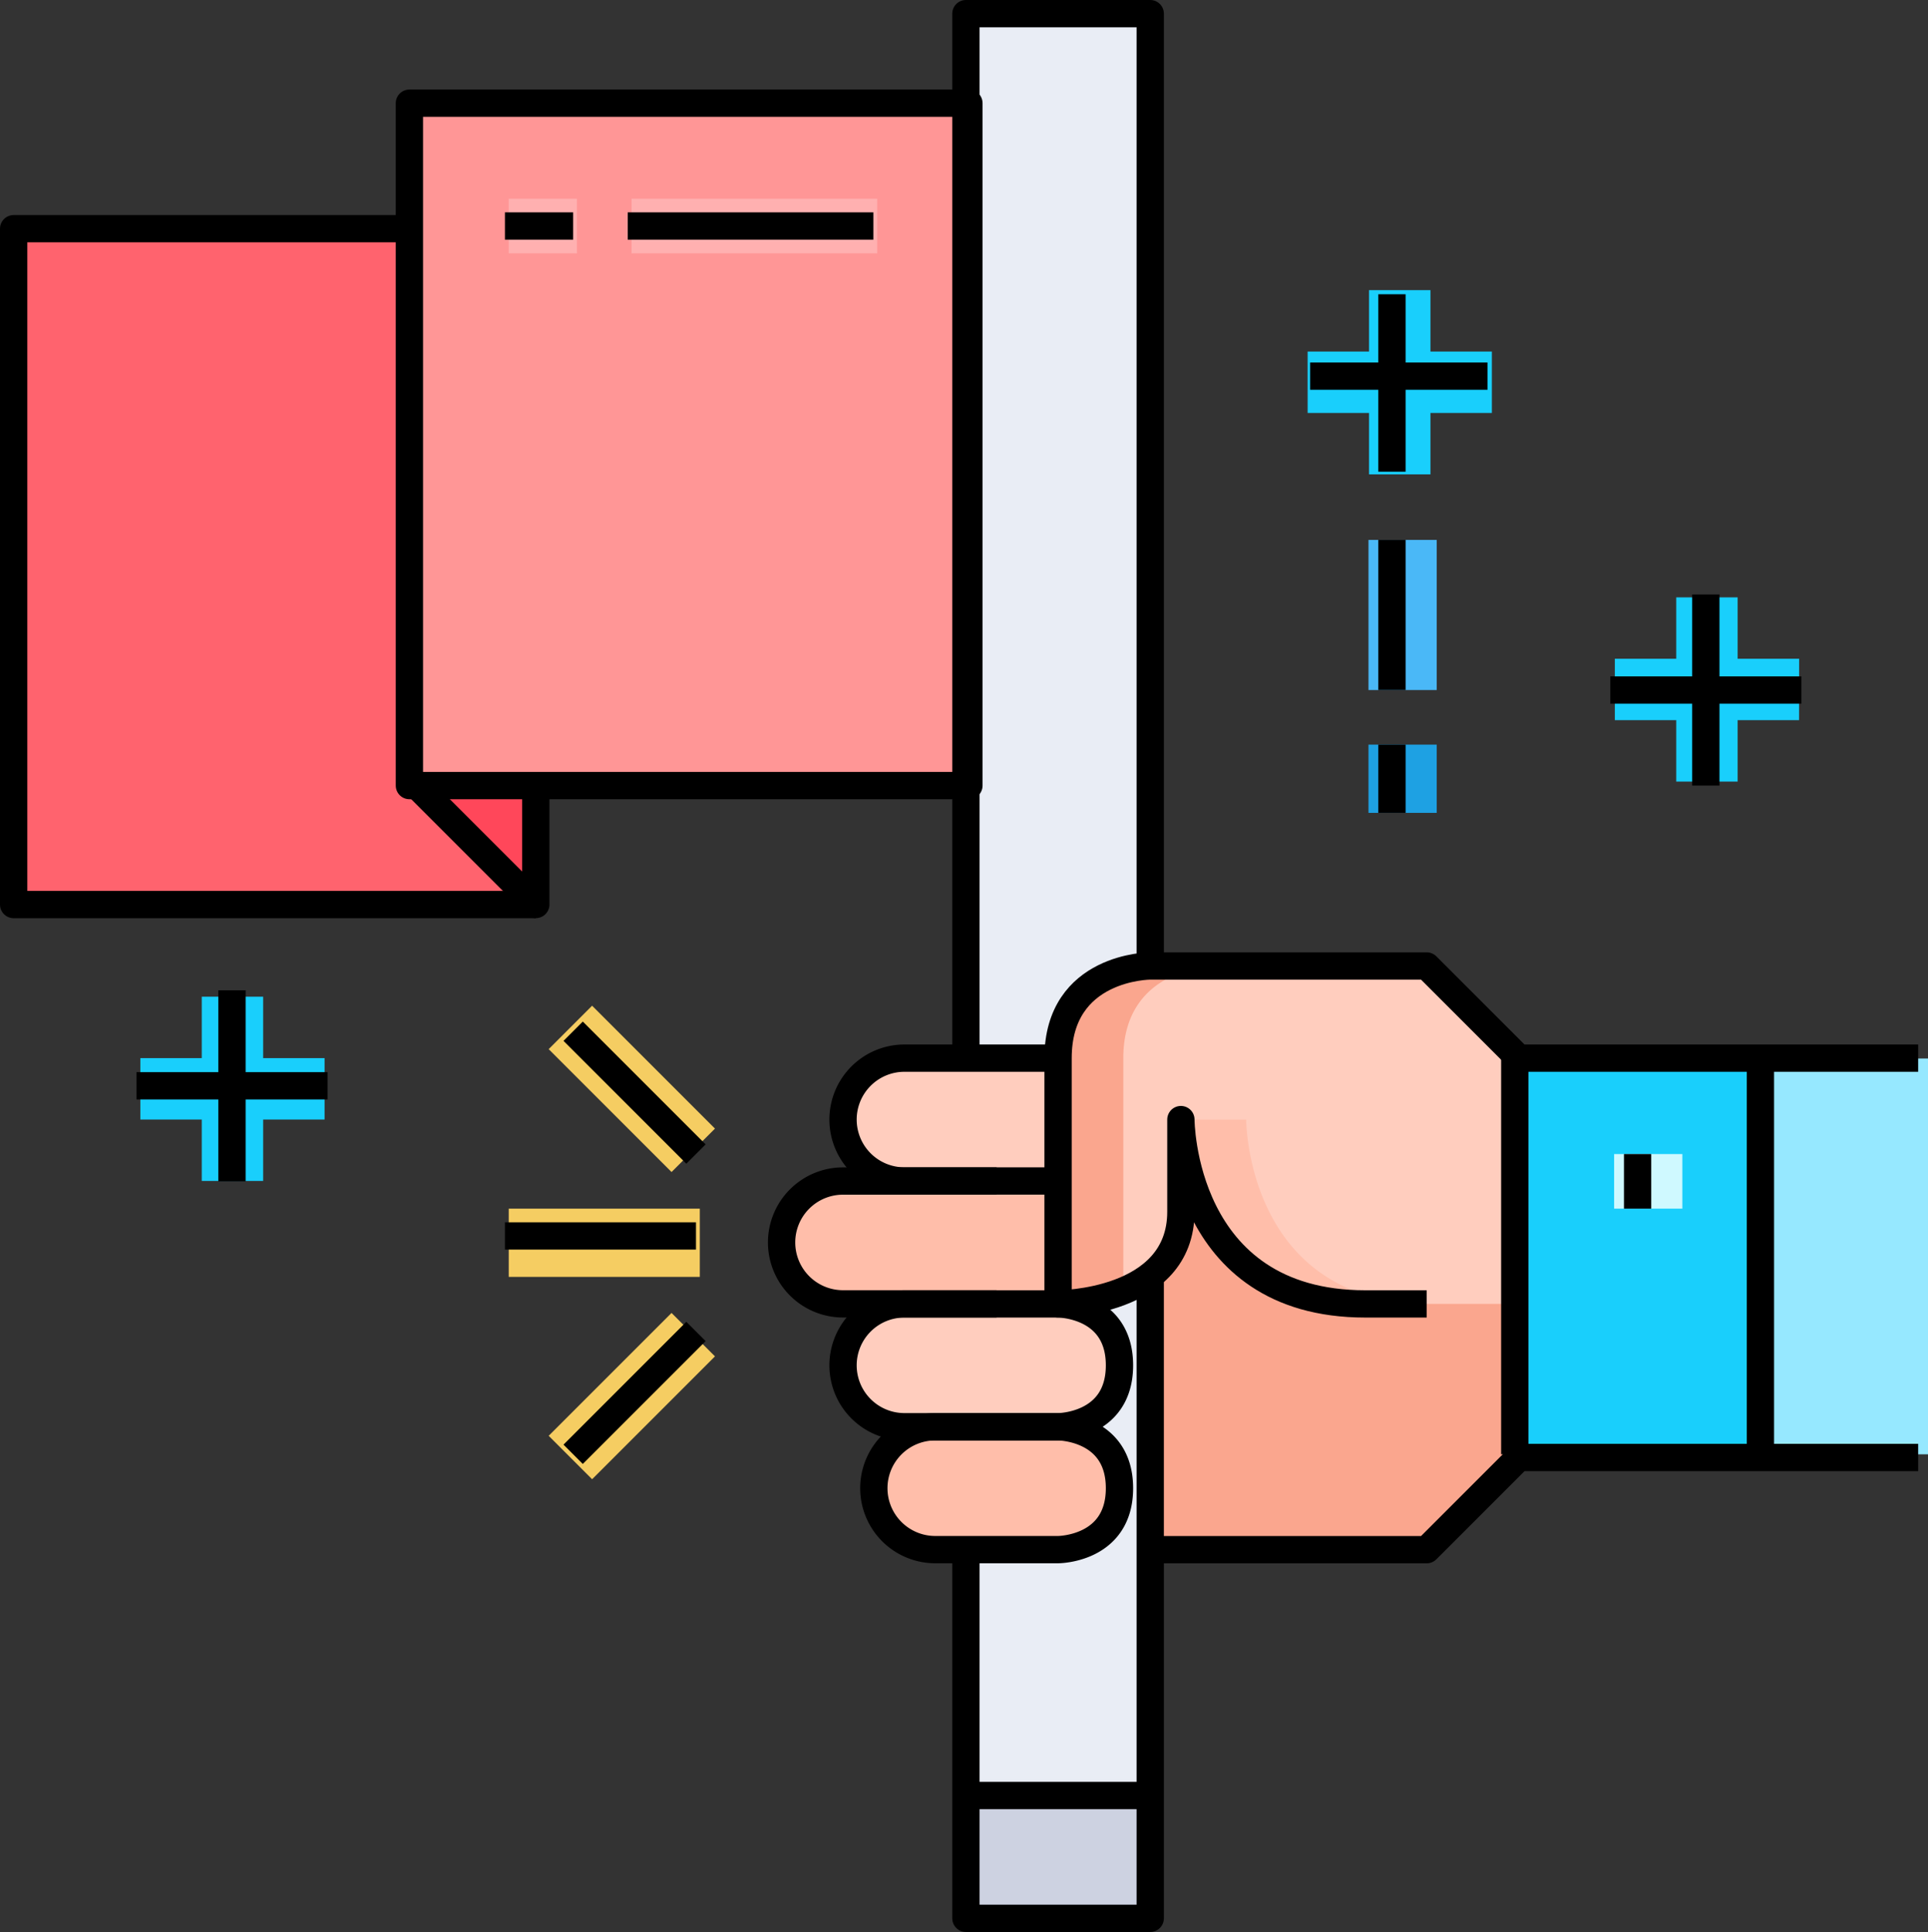<svg xmlns="http://www.w3.org/2000/svg" width="141.28" height="141.561" viewBox="0 0 141.28 141.561">
  <rect x="0" y="0" width="141.28" height="141.561" fill="#333333" stroke="none"/>
  <g id="pro_icn" transform="translate(1 1)">
    <g id="Group_224" data-name="Group 224" transform="translate(0.28)">
      <g id="Group_219" data-name="Group 219">
        <path id="Path_183" data-name="Path 183" d="M23,278v9l-9-9Z" transform="translate(15.263 -221.726)" fill="#ff475a"/>
        <path id="Path_184" data-name="Path 184" d="M39.267,309.522H1V260H30.263v40.518Z" transform="translate(-1 -244.243)" fill="#ff636e"/>
        <path id="Path_185" data-name="Path 185" d="M54.518,256v49.522H14V256Z" transform="translate(15.263 -249.247)" fill="#ff9696"/>
        <rect id="Rectangle_155" data-name="Rectangle 155" width="13" height="9" transform="translate(70 130.561)" fill="#cdd2e1"/>
        <path id="Path_186" data-name="Path 186" d="M45.506,314.159v18.008H32V314.159h6.753s4.5,0,4.5-4.5-4.5-4.5-4.5-4.5,4.5,0,4.5-4.5-4.5-4.5-4.5-4.5,4.1,0,6.753-2.071Z" transform="translate(37.78 -201.61)" fill="#e9edf5"/>
        <path id="Path_187" data-name="Path 187" d="M45.506,253v69.78s-6.753,0-6.753,6.753H32V253Z" transform="translate(37.78 -253)" fill="#e9edf5"/>
        <path id="Path_188" data-name="Path 188" d="M42.506,299s4.5,0,4.5,4.5-4.5,4.5-4.5,4.5h-9a4.515,4.515,0,0,1-4.5-4.5,4.535,4.535,0,0,1,4.5-4.5Z" transform="translate(34.027 -195.455)" fill="#ffbeaa"/>
        <path id="Path_189" data-name="Path 189" d="M39.255,295h4.5s4.5,0,4.5,4.5-4.5,4.5-4.5,4.5H32.5a4.515,4.515,0,0,1-4.5-4.5,4.535,4.535,0,0,1,4.5-4.5Z" transform="translate(32.776 -200.459)" fill="#ffcdbe"/>
        <path id="Path_190" data-name="Path 190" d="M41.757,291h4.5v9H30.5a4.535,4.535,0,0,1-4.5-4.5,4.515,4.515,0,0,1,4.5-4.5H41.757Z" transform="translate(30.274 -205.463)" fill="#ffbeaa"/>
        <path id="Path_191" data-name="Path 191" d="M43.757,287v9H32.5a4.535,4.535,0,0,1-4.5-4.5,4.515,4.515,0,0,1,4.5-4.5H43.757Z" transform="translate(32.776 -210.467)" fill="#ffcdbe"/>
        <path id="Path_192" data-name="Path 192" d="M68.765,290.753v29.263l-6.753,6.753H41.753V306.69C39.1,308.761,35,308.761,35,308.761V290.753C35,284,41.753,284,41.753,284H62.012Z" transform="translate(41.533 -214.22)" fill="#ffcdbe"/>
        <rect id="Rectangle_156" data-name="Rectangle 156" width="12" height="29" transform="translate(128 76.561)" fill="#96e8ff"/>
        <rect id="Rectangle_157" data-name="Rectangle 157" width="18" height="29" transform="translate(110 76.561)" fill="#19cffc"/>
      </g>
      <g id="Group_220" data-name="Group 220" transform="translate(90.084 91.525)">
        <path id="Path_193" data-name="Path 193" d="M41.02,293.66a11.6,11.6,0,0,0,4.164,2.319A10.8,10.8,0,0,1,41.02,293.66Z" transform="translate(-41.02 -293.66)" fill="#ffbeaa"/>
      </g>
      <g id="Group_221" data-name="Group 221" transform="translate(76.533 69.78)">
        <path id="Path_194" data-name="Path 194" d="M39.5,299.757v-9C39.5,284,46.255,284,46.255,284h-4.5S35,284,35,290.753v18.008a14.5,14.5,0,0,0,4.5-.849Z" transform="translate(-35 -284)" fill="#faa68e"/>
      </g>
      <g id="Group_222" data-name="Group 222" transform="translate(9.004 13.506)">
        <rect id="Rectangle_158" data-name="Rectangle 158" width="5" height="4" transform="translate(107.996 70.055)" fill="#cff9ff"/>
        <rect id="Rectangle_159" data-name="Rectangle 159" width="5" height="4" transform="translate(26.996 0.055)" fill="#ffb0b0"/>
        <rect id="Rectangle_160" data-name="Rectangle 160" width="18" height="4" transform="translate(35.996 0.055)" fill="#ffb0b0"/>
        <rect id="Rectangle_161" data-name="Rectangle 161" width="14" height="5" transform="translate(26.996 74.055)" fill="#f5cd62"/>
        <rect id="Rectangle_162" data-name="Rectangle 162" width="12.733" height="4.501" transform="translate(29.922 90.699) rotate(-45)" fill="#f5cd62"/>
        <rect id="Rectangle_163" data-name="Rectangle 163" width="4.501" height="12.733" transform="translate(29.922 62.368) rotate(-45)" fill="#f5cd62"/>
        <path id="Path_195" data-name="Path 195" d="M52,262H47.5v4.5H43V271h4.5v4.5H52V271h4.5v-4.5H52Z" transform="translate(42.537 -255.247)" fill="#19cffc"/>
        <path id="Path_196" data-name="Path 196" d="M66.506,276.5H62V272H57.5v4.5H53V281h4.5v4.5H62V281h4.5Z" transform="translate(55.047 -242.737)" fill="#19cffc"/>
        <path id="Path_197" data-name="Path 197" d="M14,285H9.5v4.5H5V294H9.5v4.5H14V294h4.5v-4.5H14Z" transform="translate(-5 -226.475)" fill="#19cffc"/>
        <rect id="Rectangle_164" data-name="Rectangle 164" width="5" height="11" transform="translate(89.996 25.055)" fill="#4ab8f7"/>
        <rect id="Rectangle_165" data-name="Rectangle 165" width="5" height="5" transform="translate(89.996 40.055)" fill="#1ea1e3"/>
      </g>
      <path id="Path_198" data-name="Path 198" d="M57.008,302.506h-4.5c-.45,0-.878-.023-1.306-.045-.27-.023-.563-.045-.833-.09a13.177,13.177,0,0,1-2.656-.563,11.6,11.6,0,0,1-4.164-2.319c0-.023-.023-.045-.045-.023C39,295.483,39,289,39,289h4.5S43.5,302.506,57.008,302.506Z" transform="translate(46.537 -207.965)" fill="#ffbeaa"/>
      <g id="Group_223" data-name="Group 223" transform="translate(83.286 81.035)">
        <path id="Path_199" data-name="Path 199" d="M65.012,302.506v11.255l-6.753,6.753H38V300.435a5.632,5.632,0,0,0,2.251-4.682V289s0,13.506,13.506,13.506Z" transform="translate(-38 -289)" fill="#faa68e"/>
      </g>
    </g>
    <g id="Group_232" data-name="Group 232">
      <g id="Group_227" data-name="Group 227">
        <g id="Group_225" data-name="Group 225" transform="translate(56.274 69.78)">
          <path id="Path_200" data-name="Path 200" d="M62.012,308.761h-4.5C44,308.761,44,295.255,44,295.255v6.753c0,6.753-9,6.753-9,6.753V290.753C35,284,41.753,284,41.753,284H62.012l6.753,6.753H98.027" transform="translate(-14.741 -284)" fill="none" stroke="#000" stroke-linejoin="round" stroke-width="2"/>
          <path id="Path_201" data-name="Path 201" d="M43.757,287H32.5a4.5,4.5,0,0,0-4.5,4.5h0a4.5,4.5,0,0,0,4.5,4.5H43.757" transform="translate(-23.498 -280.247)" fill="none" stroke="#000" stroke-linejoin="round" stroke-width="2"/>
          <path id="Path_202" data-name="Path 202" d="M41.757,291H30.5a4.5,4.5,0,0,0-4.5,4.5h0a4.5,4.5,0,0,0,4.5,4.5H41.757" transform="translate(-26 -275.243)" fill="none" stroke="#000" stroke-linejoin="round" stroke-width="2"/>
          <path id="Path_203" data-name="Path 203" d="M43.757,304H32.5a4.5,4.5,0,0,1-4.5-4.5h0a4.5,4.5,0,0,1,4.5-4.5H43.757s4.5,0,4.5,4.5S43.757,304,43.757,304Z" transform="translate(-23.498 -270.239)" fill="none" stroke="#000" stroke-linejoin="round" stroke-width="2"/>
          <path id="Path_204" data-name="Path 204" d="M42.506,308h-9a4.5,4.5,0,0,1-4.5-4.5h0a4.5,4.5,0,0,1,4.5-4.5h9s4.5,0,4.5,4.5S42.506,308,42.506,308Z" transform="translate(-22.247 -265.235)" fill="none" stroke="#000" stroke-linejoin="round" stroke-width="2"/>
          <path id="Path_205" data-name="Path 205" d="M38,306.753H58.259L65.012,300H94.274" transform="translate(-10.988 -263.984)" fill="none" stroke="#000" stroke-linejoin="round" stroke-width="2"/>
          <line id="Line_108" data-name="Line 108" y2="29" transform="translate(53.726 6.78)" fill="none" stroke="#000" stroke-linejoin="round" stroke-width="2"/>
          <line id="Line_109" data-name="Line 109" y2="29" transform="translate(71.726 6.78)" fill="none" stroke="#000" stroke-linejoin="round" stroke-width="2"/>
          <line id="Line_110" data-name="Line 110" y2="4" transform="translate(62.726 13.78)" fill="none" stroke="#000" stroke-linejoin="round" stroke-width="2"/>
        </g>
        <g id="Group_226" data-name="Group 226" transform="translate(0 6.753)">
          <rect id="Rectangle_166" data-name="Rectangle 166" width="41" height="50" transform="translate(29 -0.192)" fill="none" stroke="#000" stroke-linejoin="round" stroke-width="2"/>
          <path id="Path_206" data-name="Path 206" d="M14,278l9,9v-9" transform="translate(15.263 -228.478)" fill="none" stroke="#000" stroke-linejoin="round" stroke-width="2"/>
          <path id="Path_207" data-name="Path 207" d="M39.267,309.522H1V260H30.263" transform="translate(-1 -250.996)" fill="none" stroke="#000" stroke-linejoin="round" stroke-width="2"/>
        </g>
        <path id="Path_208" data-name="Path 208" d="M32,329.533V253H45.506v69.78" transform="translate(37.78 -253)" fill="none" stroke="#000" stroke-linejoin="round" stroke-width="2"/>
        <path id="Path_209" data-name="Path 209" d="M32,314.259v27.012H45.506V294" transform="translate(37.78 -201.71)" fill="none" stroke="#000" stroke-linejoin="round" stroke-width="2"/>
      </g>
      <line id="Line_111" data-name="Line 111" x2="13" transform="translate(70 130.561)" fill="none" stroke="#000" stroke-linejoin="round" stroke-width="2"/>
      <line id="Line_112" data-name="Line 112" x2="5" transform="translate(36 15.561)" fill="none" stroke="#000" stroke-linejoin="round" stroke-width="2"/>
      <line id="Line_113" data-name="Line 113" x2="18" transform="translate(45 15.561)" fill="none" stroke="#000" stroke-linejoin="round" stroke-width="2"/>
      <g id="Group_228" data-name="Group 228" transform="translate(36.016 74.282)">
        <line id="Line_114" data-name="Line 114" x1="14" transform="translate(-0.016 15.278)" fill="none" stroke="#000" stroke-linejoin="round" stroke-width="2"/>
        <line id="Line_115" data-name="Line 115" x1="9" y2="9" transform="translate(4.984 22.278)" fill="none" stroke="#000" stroke-linejoin="round" stroke-width="2"/>
        <line id="Line_116" data-name="Line 116" x1="9" y1="9" transform="translate(4.984 0.278)" fill="none" stroke="#000" stroke-linejoin="round" stroke-width="2"/>
      </g>
      <g id="Group_229" data-name="Group 229" transform="translate(94.541 20.259)">
        <line id="Line_117" data-name="Line 117" y2="13" transform="translate(6.459 0.302)" fill="none" stroke="#000" stroke-linejoin="round" stroke-width="2"/>
        <line id="Line_118" data-name="Line 118" x1="13" transform="translate(0.459 6.302)" fill="none" stroke="#000" stroke-linejoin="round" stroke-width="2"/>
      </g>
      <g id="Group_230" data-name="Group 230" transform="translate(117.051 42.769)">
        <line id="Line_119" data-name="Line 119" y2="14" transform="translate(6.949 -0.208)" fill="none" stroke="#000" stroke-linejoin="round" stroke-width="2"/>
        <line id="Line_120" data-name="Line 120" x1="14" transform="translate(-0.051 6.792)" fill="none" stroke="#000" stroke-linejoin="round" stroke-width="2"/>
      </g>
      <g id="Group_231" data-name="Group 231" transform="translate(9.004 72.031)">
        <line id="Line_121" data-name="Line 121" y2="14" transform="translate(6.996 -0.471)" fill="none" stroke="#000" stroke-linejoin="round" stroke-width="2"/>
        <line id="Line_122" data-name="Line 122" x1="14" transform="translate(-0.004 6.529)" fill="none" stroke="#000" stroke-linejoin="round" stroke-width="2"/>
      </g>
      <line id="Line_123" data-name="Line 123" y2="11" transform="translate(101 38.561)" fill="none" stroke="#000" stroke-linejoin="round" stroke-width="2"/>
      <line id="Line_124" data-name="Line 124" y2="5" transform="translate(101 53.561)" fill="none" stroke="#000" stroke-linejoin="round" stroke-width="2"/>
    </g>
  </g>
</svg>
